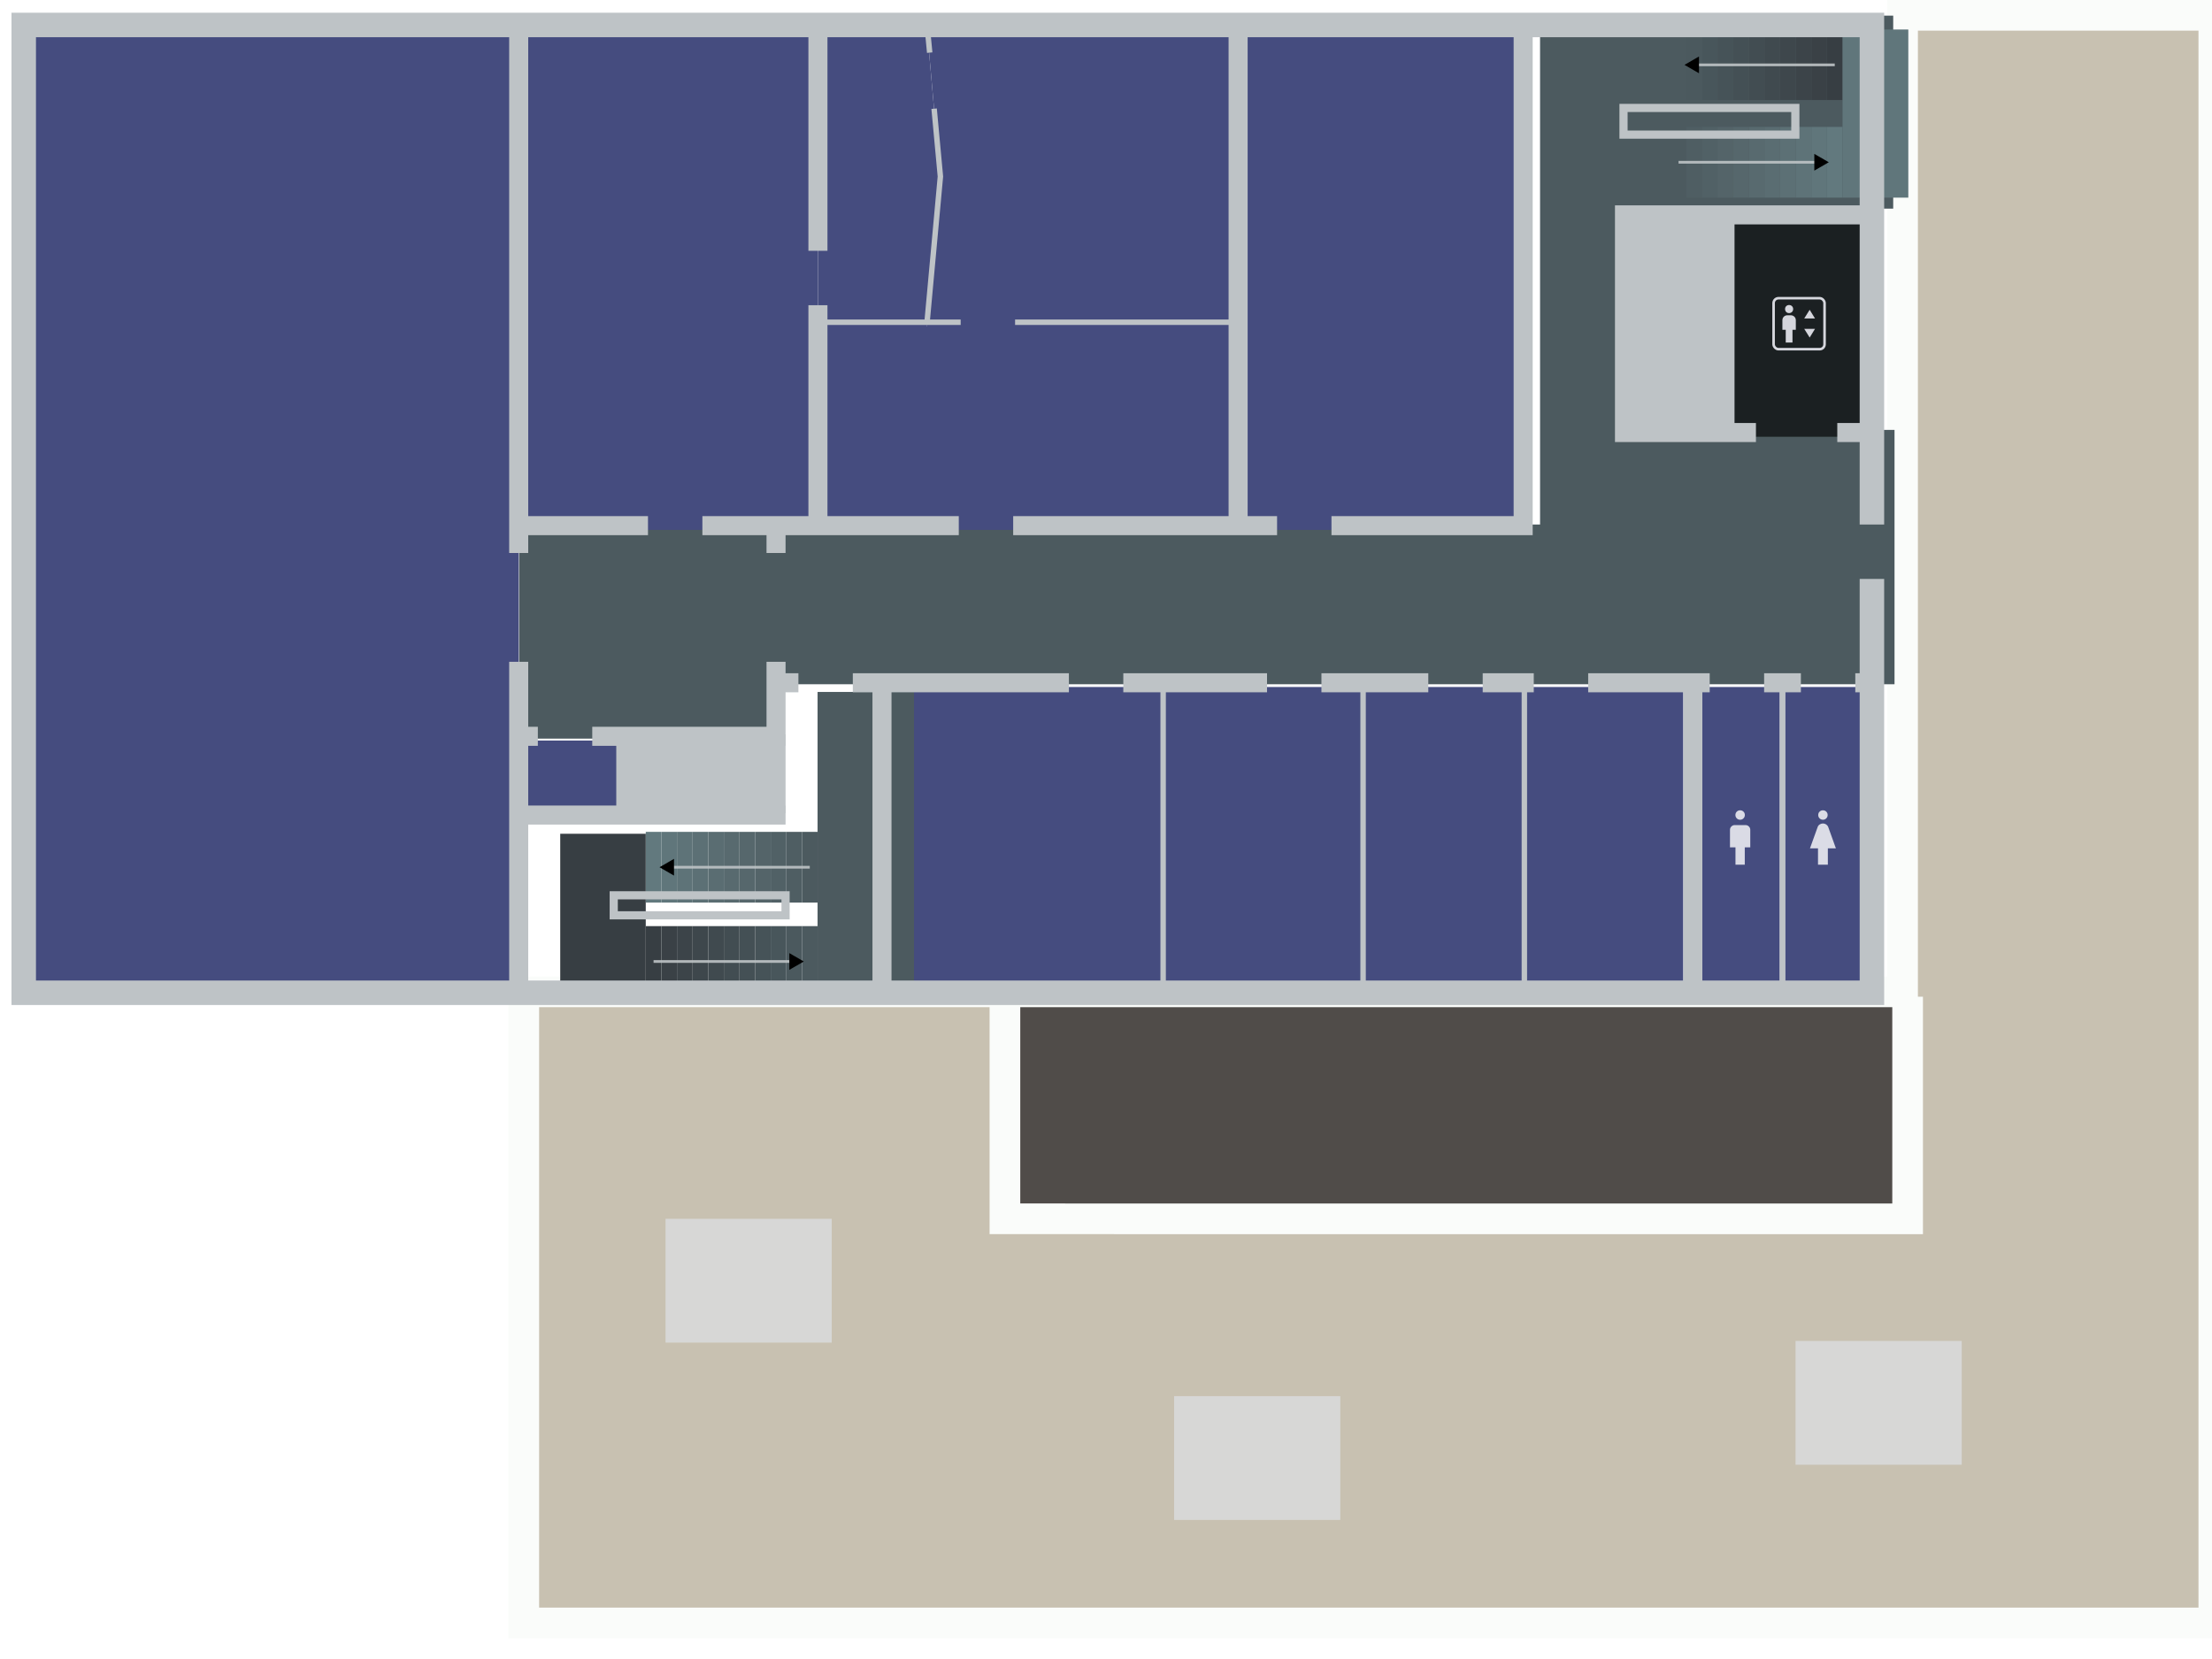 <svg width="4000" height="3000" viewBox="0 0 4000 3000" version="1.1" id="svg1" xml:space="preserve" xmlns="http://www.w3.org/2000/svg">
  <defs id="defs1">
    <linearGradient id="swatch446">
      <stop style="stop-color:#4c5a5f;stop-opacity:1" offset="0" id="stop446"/>
    </linearGradient>
    <marker style="overflow:visible" id="Triangle" refX="0" refY="0" orient="auto-start-reverse" markerWidth="1" markerHeight="1" viewBox="0 0 1 1" preserveAspectRatio="xMidYMid">
      <path transform="scale(0.5)" style="fill:context-stroke;fill-rule:evenodd;stroke:context-stroke;stroke-width:1pt" d="M 5.77,0 -2.88,5 V -5 Z" id="path597"/>
    </marker>
    <filter style="color-interpolation-filters:sRGB" id="filter65" x="-0.101" y="-0.101" width="1.202" height="1.202">
      <feFlood result="flood" flood-opacity="0.396" flood-color="rgb(0,0,0)" id="feFlood64"/>
      <feGaussianBlur result="blur" in="SourceGraphic" stdDeviation="3" id="feGaussianBlur64"/>
      <feOffset result="offset" in="blur" dx="0" dy="0" id="feOffset64"/>
      <feComposite result="comp1" operator="in" in="flood" in2="offset" id="feComposite64"/>
      <feComposite result="comp2" operator="over" in="SourceGraphic" in2="comp1" id="feComposite65"/>
    </filter>
    <filter style="color-interpolation-filters:sRGB" id="filter941" x="-0.036" y="-0.165" width="1.073" height="1.329">
      <feFlood result="flood" flood-opacity="1" flood-color="rgb(0,0,0)" id="feFlood940"/>
      <feGaussianBlur result="blur" in="SourceGraphic" stdDeviation="2" id="feGaussianBlur940"/>
      <feOffset result="offset" in="blur" dx="0" dy="0" id="feOffset940"/>
      <feComposite result="comp1" operator="in" in="flood" in2="offset" id="feComposite940"/>
      <feComposite result="comp2" operator="over" in="SourceGraphic" in2="comp1" id="feComposite941"/>
    </filter>
    <filter style="color-interpolation-filters:sRGB" id="filter943" x="-0.036" y="-0.165" width="1.073" height="1.329">
      <feFlood result="flood" flood-opacity="1" flood-color="rgb(0,0,0)" id="feFlood941"/>
      <feGaussianBlur result="blur" in="SourceGraphic" stdDeviation="2" id="feGaussianBlur941"/>
      <feOffset result="offset" in="blur" dx="0" dy="0" id="feOffset941"/>
      <feComposite result="comp1" operator="in" in="flood" in2="offset" id="feComposite942"/>
      <feComposite result="comp2" operator="over" in="SourceGraphic" in2="comp1" id="feComposite943"/>
    </filter>
    <filter style="color-interpolation-filters:sRGB" id="filter945" x="-0.036" y="-0.165" width="1.073" height="1.329">
      <feFlood result="flood" flood-opacity="1" flood-color="rgb(0,0,0)" id="feFlood943"/>
      <feGaussianBlur result="blur" in="SourceGraphic" stdDeviation="2" id="feGaussianBlur943"/>
      <feOffset result="offset" in="blur" dx="0" dy="0" id="feOffset943"/>
      <feComposite result="comp1" operator="in" in="flood" in2="offset" id="feComposite944"/>
      <feComposite result="comp2" operator="over" in="SourceGraphic" in2="comp1" id="feComposite945"/>
    </filter>
    <filter style="color-interpolation-filters:sRGB" id="filter947" x="-0.036" y="-0.165" width="1.073" height="1.329">
      <feFlood result="flood" flood-opacity="1" flood-color="rgb(0,0,0)" id="feFlood945"/>
      <feGaussianBlur result="blur" in="SourceGraphic" stdDeviation="2" id="feGaussianBlur945"/>
      <feOffset result="offset" in="blur" dx="0" dy="0" id="feOffset945"/>
      <feComposite result="comp1" operator="in" in="flood" in2="offset" id="feComposite946"/>
      <feComposite result="comp2" operator="over" in="SourceGraphic" in2="comp1" id="feComposite947"/>
    </filter>
    <filter style="color-interpolation-filters:sRGB" id="filter949" x="-0.036" y="-0.165" width="1.073" height="1.329">
      <feFlood result="flood" flood-opacity="1" flood-color="rgb(0,0,0)" id="feFlood947"/>
      <feGaussianBlur result="blur" in="SourceGraphic" stdDeviation="2" id="feGaussianBlur947"/>
      <feOffset result="offset" in="blur" dx="0" dy="0" id="feOffset947"/>
      <feComposite result="comp1" operator="in" in="flood" in2="offset" id="feComposite948"/>
      <feComposite result="comp2" operator="over" in="SourceGraphic" in2="comp1" id="feComposite949"/>
    </filter>
    <filter style="color-interpolation-filters:sRGB" id="filter951" x="-0.036" y="-0.165" width="1.073" height="1.329">
      <feFlood result="flood" flood-opacity="1" flood-color="rgb(0,0,0)" id="feFlood949"/>
      <feGaussianBlur result="blur" in="SourceGraphic" stdDeviation="2" id="feGaussianBlur949"/>
      <feOffset result="offset" in="blur" dx="0" dy="0" id="feOffset949"/>
      <feComposite result="comp1" operator="in" in="flood" in2="offset" id="feComposite950"/>
      <feComposite result="comp2" operator="over" in="SourceGraphic" in2="comp1" id="feComposite951"/>
    </filter>
    <filter style="color-interpolation-filters:sRGB" id="filter953" x="-0.036" y="-0.165" width="1.073" height="1.329">
      <feFlood result="flood" flood-opacity="1" flood-color="rgb(0,0,0)" id="feFlood951"/>
      <feGaussianBlur result="blur" in="SourceGraphic" stdDeviation="2" id="feGaussianBlur951"/>
      <feOffset result="offset" in="blur" dx="0" dy="0" id="feOffset951"/>
      <feComposite result="comp1" operator="in" in="flood" in2="offset" id="feComposite952"/>
      <feComposite result="comp2" operator="over" in="SourceGraphic" in2="comp1" id="feComposite953"/>
    </filter>
    <filter style="color-interpolation-filters:sRGB" id="filter955" x="-0.036" y="-0.165" width="1.073" height="1.329">
      <feFlood result="flood" flood-opacity="1" flood-color="rgb(0,0,0)" id="feFlood953"/>
      <feGaussianBlur result="blur" in="SourceGraphic" stdDeviation="2" id="feGaussianBlur953"/>
      <feOffset result="offset" in="blur" dx="0" dy="0" id="feOffset953"/>
      <feComposite result="comp1" operator="in" in="flood" in2="offset" id="feComposite954"/>
      <feComposite result="comp2" operator="over" in="SourceGraphic" in2="comp1" id="feComposite955"/>
    </filter>
    <filter style="color-interpolation-filters:sRGB" id="filter957" x="-0.036" y="-0.165" width="1.073" height="1.329">
      <feFlood result="flood" flood-opacity="1" flood-color="rgb(0,0,0)" id="feFlood955"/>
      <feGaussianBlur result="blur" in="SourceGraphic" stdDeviation="2" id="feGaussianBlur955"/>
      <feOffset result="offset" in="blur" dx="0" dy="0" id="feOffset955"/>
      <feComposite result="comp1" operator="in" in="flood" in2="offset" id="feComposite956"/>
      <feComposite result="comp2" operator="over" in="SourceGraphic" in2="comp1" id="feComposite957"/>
    </filter>
    <filter style="color-interpolation-filters:sRGB" id="filter959" x="-0.036" y="-0.165" width="1.073" height="1.329">
      <feFlood result="flood" flood-opacity="1" flood-color="rgb(0,0,0)" id="feFlood957"/>
      <feGaussianBlur result="blur" in="SourceGraphic" stdDeviation="2" id="feGaussianBlur957"/>
      <feOffset result="offset" in="blur" dx="0" dy="0" id="feOffset957"/>
      <feComposite result="comp1" operator="in" in="flood" in2="offset" id="feComposite958"/>
      <feComposite result="comp2" operator="over" in="SourceGraphic" in2="comp1" id="feComposite959"/>
    </filter>
    <filter style="color-interpolation-filters:sRGB" id="filter961" x="-0.036" y="-0.165" width="1.073" height="1.329">
      <feFlood result="flood" flood-opacity="1" flood-color="rgb(0,0,0)" id="feFlood959"/>
      <feGaussianBlur result="blur" in="SourceGraphic" stdDeviation="2" id="feGaussianBlur959"/>
      <feOffset result="offset" in="blur" dx="0" dy="0" id="feOffset959"/>
      <feComposite result="comp1" operator="in" in="flood" in2="offset" id="feComposite960"/>
      <feComposite result="comp2" operator="over" in="SourceGraphic" in2="comp1" id="feComposite961"/>
    </filter>
    <filter style="color-interpolation-filters:sRGB" id="filter1073" x="-0.036" y="-0.165" width="1.073" height="1.329">
      <feFlood result="flood" flood-opacity="1" flood-color="rgb(0,0,0)" id="feFlood1071"/>
      <feGaussianBlur result="blur" in="SourceGraphic" stdDeviation="2" id="feGaussianBlur1071"/>
      <feOffset result="offset" in="blur" dx="0" dy="0" id="feOffset1071"/>
      <feComposite result="comp1" operator="in" in="flood" in2="offset" id="feComposite1072"/>
      <feComposite result="comp2" operator="over" in="SourceGraphic" in2="comp1" id="feComposite1073"/>
    </filter>
    <filter style="color-interpolation-filters:sRGB" id="filter1075" x="-0.036" y="-0.165" width="1.073" height="1.329">
      <feFlood result="flood" flood-opacity="1" flood-color="rgb(0,0,0)" id="feFlood1073"/>
      <feGaussianBlur result="blur" in="SourceGraphic" stdDeviation="2" id="feGaussianBlur1073"/>
      <feOffset result="offset" in="blur" dx="0" dy="0" id="feOffset1073"/>
      <feComposite result="comp1" operator="in" in="flood" in2="offset" id="feComposite1074"/>
      <feComposite result="comp2" operator="over" in="SourceGraphic" in2="comp1" id="feComposite1075"/>
    </filter>
    <filter style="color-interpolation-filters:sRGB" id="filter1077" x="-0.036" y="-0.165" width="1.073" height="1.329">
      <feFlood result="flood" flood-opacity="1" flood-color="rgb(0,0,0)" id="feFlood1075"/>
      <feGaussianBlur result="blur" in="SourceGraphic" stdDeviation="2" id="feGaussianBlur1075"/>
      <feOffset result="offset" in="blur" dx="0" dy="0" id="feOffset1075"/>
      <feComposite result="comp1" operator="in" in="flood" in2="offset" id="feComposite1076"/>
      <feComposite result="comp2" operator="over" in="SourceGraphic" in2="comp1" id="feComposite1077"/>
    </filter>
    <filter style="color-interpolation-filters:sRGB" id="filter1079" x="-0.036" y="-0.165" width="1.073" height="1.329">
      <feFlood result="flood" flood-opacity="1" flood-color="rgb(0,0,0)" id="feFlood1077"/>
      <feGaussianBlur result="blur" in="SourceGraphic" stdDeviation="2" id="feGaussianBlur1077"/>
      <feOffset result="offset" in="blur" dx="0" dy="0" id="feOffset1077"/>
      <feComposite result="comp1" operator="in" in="flood" in2="offset" id="feComposite1078"/>
      <feComposite result="comp2" operator="over" in="SourceGraphic" in2="comp1" id="feComposite1079"/>
    </filter>
    <filter style="color-interpolation-filters:sRGB" id="filter1081" x="-0.036" y="-0.165" width="1.073" height="1.329">
      <feFlood result="flood" flood-opacity="1" flood-color="rgb(0,0,0)" id="feFlood1079"/>
      <feGaussianBlur result="blur" in="SourceGraphic" stdDeviation="2" id="feGaussianBlur1079"/>
      <feOffset result="offset" in="blur" dx="0" dy="0" id="feOffset1079"/>
      <feComposite result="comp1" operator="in" in="flood" in2="offset" id="feComposite1080"/>
      <feComposite result="comp2" operator="over" in="SourceGraphic" in2="comp1" id="feComposite1081"/>
    </filter>
    <filter style="color-interpolation-filters:sRGB" id="filter1083" x="-0.036" y="-0.165" width="1.073" height="1.329">
      <feFlood result="flood" flood-opacity="1" flood-color="rgb(0,0,0)" id="feFlood1081"/>
      <feGaussianBlur result="blur" in="SourceGraphic" stdDeviation="2" id="feGaussianBlur1081"/>
      <feOffset result="offset" in="blur" dx="0" dy="0" id="feOffset1081"/>
      <feComposite result="comp1" operator="in" in="flood" in2="offset" id="feComposite1082"/>
      <feComposite result="comp2" operator="over" in="SourceGraphic" in2="comp1" id="feComposite1083"/>
    </filter>
    <filter style="color-interpolation-filters:sRGB" id="filter1085" x="-0.036" y="-0.165" width="1.073" height="1.329">
      <feFlood result="flood" flood-opacity="1" flood-color="rgb(0,0,0)" id="feFlood1083"/>
      <feGaussianBlur result="blur" in="SourceGraphic" stdDeviation="2" id="feGaussianBlur1083"/>
      <feOffset result="offset" in="blur" dx="0" dy="0" id="feOffset1083"/>
      <feComposite result="comp1" operator="in" in="flood" in2="offset" id="feComposite1084"/>
      <feComposite result="comp2" operator="over" in="SourceGraphic" in2="comp1" id="feComposite1085"/>
    </filter>
    <filter style="color-interpolation-filters:sRGB" id="filter1087" x="-0.036" y="-0.165" width="1.073" height="1.329">
      <feFlood result="flood" flood-opacity="1" flood-color="rgb(0,0,0)" id="feFlood1085"/>
      <feGaussianBlur result="blur" in="SourceGraphic" stdDeviation="2" id="feGaussianBlur1085"/>
      <feOffset result="offset" in="blur" dx="0" dy="0" id="feOffset1085"/>
      <feComposite result="comp1" operator="in" in="flood" in2="offset" id="feComposite1086"/>
      <feComposite result="comp2" operator="over" in="SourceGraphic" in2="comp1" id="feComposite1087"/>
    </filter>
    <filter style="color-interpolation-filters:sRGB" id="filter1089" x="-0.036" y="-0.165" width="1.073" height="1.329">
      <feFlood result="flood" flood-opacity="1" flood-color="rgb(0,0,0)" id="feFlood1087"/>
      <feGaussianBlur result="blur" in="SourceGraphic" stdDeviation="2" id="feGaussianBlur1087"/>
      <feOffset result="offset" in="blur" dx="0" dy="0" id="feOffset1087"/>
      <feComposite result="comp1" operator="in" in="flood" in2="offset" id="feComposite1088"/>
      <feComposite result="comp2" operator="over" in="SourceGraphic" in2="comp1" id="feComposite1089"/>
    </filter>
    <filter style="color-interpolation-filters:sRGB" id="filter1091" x="-0.036" y="-0.165" width="1.073" height="1.329">
      <feFlood result="flood" flood-opacity="1" flood-color="rgb(0,0,0)" id="feFlood1089"/>
      <feGaussianBlur result="blur" in="SourceGraphic" stdDeviation="2" id="feGaussianBlur1089"/>
      <feOffset result="offset" in="blur" dx="0" dy="0" id="feOffset1089"/>
      <feComposite result="comp1" operator="in" in="flood" in2="offset" id="feComposite1090"/>
      <feComposite result="comp2" operator="over" in="SourceGraphic" in2="comp1" id="feComposite1091"/>
    </filter>
    <filter style="color-interpolation-filters:sRGB" id="filter1116" x="-0.036" y="-0.165" width="1.073" height="1.329">
      <feFlood result="flood" flood-opacity="1" flood-color="rgb(0,0,0)" id="feFlood1115"/>
      <feGaussianBlur result="blur" in="SourceGraphic" stdDeviation="2" id="feGaussianBlur1115"/>
      <feOffset result="offset" in="blur" dx="0" dy="-0" id="feOffset1115"/>
      <feComposite result="comp1" operator="in" in="flood" in2="offset" id="feComposite1115"/>
      <feComposite result="comp2" operator="over" in="SourceGraphic" in2="comp1" id="feComposite1116"/>
    </filter>
    <filter style="color-interpolation-filters:sRGB" id="filter17-8" x="-0.193" y="-0.072" width="1.386" height="1.144">
      <feFlood result="flood" flood-opacity="0.396" flood-color="rgb(0,0,0)" id="feFlood15-8"/>
      <feGaussianBlur result="blur" in="SourceGraphic" stdDeviation="3" id="feGaussianBlur15-8"/>
      <feOffset result="offset" in="blur" dx="0" dy="0" id="feOffset15-1"/>
      <feComposite result="comp1" operator="in" in="flood" in2="offset" id="feComposite16-0"/>
      <feComposite result="comp2" operator="over" in="SourceGraphic" in2="comp1" id="feComposite17-1"/>
    </filter>
    <filter style="color-interpolation-filters:sRGB" id="filter15-7" x="-0.151" y="-0.072" width="1.302" height="1.144">
      <feFlood result="flood" flood-opacity="0.396" flood-color="rgb(0,0,0)" id="feFlood13-7"/>
      <feGaussianBlur result="blur" in="SourceGraphic" stdDeviation="3" id="feGaussianBlur13-0"/>
      <feOffset result="offset" in="blur" dx="0" dy="0" id="feOffset13-0"/>
      <feComposite result="comp1" operator="in" in="flood" in2="offset" id="feComposite14-0"/>
      <feComposite result="comp2" operator="over" in="SourceGraphic" in2="comp1" id="feComposite15-0"/>
    </filter>
    <filter style="color-interpolation-filters:sRGB" id="filter19-4" x="-0.107" y="-0.103" width="1.214" height="1.206">
      <feFlood result="flood" flood-opacity="0.396" flood-color="rgb(0,0,0)" id="feFlood17-4"/>
      <feGaussianBlur result="blur" in="SourceGraphic" stdDeviation="3" id="feGaussianBlur17-9"/>
      <feOffset result="offset" in="blur" dx="0" dy="0" id="feOffset17-2"/>
      <feComposite result="comp1" operator="in" in="flood" in2="offset" id="feComposite18-1"/>
      <feComposite result="comp2" operator="over" in="SourceGraphic" in2="comp1" id="feComposite19-1"/>
    </filter>
    <filter style="color-interpolation-filters:sRGB" id="filter182-2-9" x="-0.103" y="-0.072" width="1.207" height="1.144">
      <feFlood result="flood" flood-opacity="0.396" flood-color="rgb(0,0,0)" id="feFlood181-9-2"/>
      <feGaussianBlur result="blur" in="SourceGraphic" stdDeviation="3" id="feGaussianBlur181-8-4"/>
      <feOffset result="offset" in="blur" dx="0" dy="0" id="feOffset181-4-8"/>
      <feComposite result="comp1" operator="in" in="flood" in2="offset" id="feComposite181-5-5"/>
      <feComposite result="comp2" operator="over" in="SourceGraphic" in2="comp1" id="feComposite182-1-8"/>
    </filter>
    <filter style="color-interpolation-filters:sRGB" id="filter335" x="-0.018" y="-0.165" width="1.036" height="1.329">
      <feFlood result="flood" flood-opacity="1" flood-color="rgb(0,0,0)" id="feFlood334"/>
      <feGaussianBlur result="blur" in="SourceGraphic" stdDeviation="2" id="feGaussianBlur334"/>
      <feOffset result="offset" in="blur" dx="0" dy="-0" id="feOffset334"/>
      <feComposite result="comp1" operator="in" in="flood" in2="offset" id="feComposite334"/>
      <feComposite result="comp2" operator="over" in="SourceGraphic" in2="comp1" id="feComposite335"/>
    </filter>
    <filter style="color-interpolation-filters:sRGB" id="filter337" x="-0.018" y="-0.165" width="1.036" height="1.329">
      <feFlood result="flood" flood-opacity="1" flood-color="rgb(0,0,0)" id="feFlood335"/>
      <feGaussianBlur result="blur" in="SourceGraphic" stdDeviation="2" id="feGaussianBlur335"/>
      <feOffset result="offset" in="blur" dx="0" dy="-0" id="feOffset335"/>
      <feComposite result="comp1" operator="in" in="flood" in2="offset" id="feComposite336"/>
      <feComposite result="comp2" operator="over" in="SourceGraphic" in2="comp1" id="feComposite337"/>
    </filter>
    <filter style="color-interpolation-filters:sRGB" id="filter339" x="-0.018" y="-0.165" width="1.036" height="1.329">
      <feFlood result="flood" flood-opacity="1" flood-color="rgb(0,0,0)" id="feFlood337"/>
      <feGaussianBlur result="blur" in="SourceGraphic" stdDeviation="2" id="feGaussianBlur337"/>
      <feOffset result="offset" in="blur" dx="0" dy="-0" id="feOffset337"/>
      <feComposite result="comp1" operator="in" in="flood" in2="offset" id="feComposite338"/>
      <feComposite result="comp2" operator="over" in="SourceGraphic" in2="comp1" id="feComposite339"/>
    </filter>
    <filter style="color-interpolation-filters:sRGB" id="filter341" x="-0.018" y="-0.165" width="1.036" height="1.329">
      <feFlood result="flood" flood-opacity="1" flood-color="rgb(0,0,0)" id="feFlood339"/>
      <feGaussianBlur result="blur" in="SourceGraphic" stdDeviation="2" id="feGaussianBlur339"/>
      <feOffset result="offset" in="blur" dx="0" dy="-0" id="feOffset339"/>
      <feComposite result="comp1" operator="in" in="flood" in2="offset" id="feComposite340"/>
      <feComposite result="comp2" operator="over" in="SourceGraphic" in2="comp1" id="feComposite341"/>
    </filter>
    <filter style="color-interpolation-filters:sRGB" id="filter343" x="-0.018" y="-0.165" width="1.036" height="1.329">
      <feFlood result="flood" flood-opacity="1" flood-color="rgb(0,0,0)" id="feFlood341"/>
      <feGaussianBlur result="blur" in="SourceGraphic" stdDeviation="2" id="feGaussianBlur341"/>
      <feOffset result="offset" in="blur" dx="0" dy="-0" id="feOffset341"/>
      <feComposite result="comp1" operator="in" in="flood" in2="offset" id="feComposite342"/>
      <feComposite result="comp2" operator="over" in="SourceGraphic" in2="comp1" id="feComposite343"/>
    </filter>
  </defs>
  <g id="floor_2" transform="matrix(40.336,0,0,40.336,891.506,-8776.261)" style="display:inline">
    <g id="g352" style="display:inline" transform="matrix(0.025,0,0,0.025,-22.102,234.933)">
      <path style="font-variation-settings:'wdth' 70,'wght' 600;display:inline;opacity:1;fill:#c8c1b1;fill-opacity:1;stroke:none;stroke-width:45;stroke-dasharray:none;stroke-opacity:1" d="m 938.734,1107.08 h 863.353 l 10e-5,384.391 h 1623.845 l -2e-4,-2163.192 544.007,2e-5 V 2216.209 H 938.734 Z" id="path348"/>
      <rect style="font-variation-settings:'wdth' 70,'wght' 600;display:inline;opacity:1;fill:#504c49;fill-opacity:1;stroke:none;stroke-width:15.643;stroke-dasharray:none;stroke-opacity:1" id="rect348" width="1623.845" height="384.391" x="1802.087" y="1107.08"/>
      <path style="font-variation-settings:'wdth' 70,'wght' 600;opacity:1;fill:none;fill-opacity:1;stroke:#fafcfa;stroke-width:55;stroke-dasharray:none;stroke-opacity:1" d="M 939.264,1084.453 V 2216.209 H 3969.939 V -666.722 H 3411.79 V 1084.453 Z" id="path349"/>
      <path style="font-variation-settings:'wdth' 70,'wght' 600;opacity:1;fill:none;fill-opacity:1;stroke:#fafcfa;stroke-width:55;stroke-dasharray:none;stroke-opacity:1" d="m 1802.087,1093.08 10e-5,398.391 1618.757,0.062 v -398.391" id="path350"/>
      <rect style="font-variation-settings:'wdth' 70,'wght' 600;opacity:1;fill:#d7d7d6;fill-opacity:1;stroke:none;stroke-width:53.844;stroke-dasharray:none;stroke-opacity:1" id="rect350" width="298" height="222" x="1193.486" y="1491.471"/>
      <rect style="font-variation-settings:'wdth' 70,'wght' 600;opacity:1;fill:#d7d7d6;fill-opacity:1;stroke:none;stroke-width:53.844;stroke-dasharray:none;stroke-opacity:1" id="rect351" width="298" height="222" x="2105.486" y="1809.471"/>
      <rect style="font-variation-settings:'wdth' 70,'wght' 600;opacity:1;fill:#d7d7d6;fill-opacity:1;stroke:none;stroke-width:53.844;stroke-dasharray:none;stroke-opacity:1" id="rect352" width="298" height="222" x="3219.886" y="1710.476"/>
    </g>
    <path style="font-variation-settings:'wdth' 70,'wght' 600;display:inline;fill:#4c5a5f;fill-opacity:1;stroke:none;stroke-width:.488" d="M 1.171,241.094 H 46.941 v -22.814 h 15.832 l 2e-6,8.653 H 51.558 l -3e-6,9.918 h 11.274 l -2e-6,11.403 H 12.897 v 2.439 H 1.171 Z" id="path25"/>
    <g id="rooms_2" style="display:inline;opacity:1" transform="matrix(0.024,0,0,0.024,-0.024,255.987)">
      <rect style="font-variation-settings:'wdth' 70,'wght' 600;display:inline;opacity:1;fill:#454c7f;fill-opacity:1;stroke-width:623.815;stroke-dasharray:none" id="MZ201" width="532.466" height="935.251" x="1392.842" y="-1545.787"/>
      <rect style="font-variation-settings:'wdth' 70,'wght' 600;display:inline;opacity:1;fill:#454c7f;fill-opacity:1;stroke-width:482.754;stroke-dasharray:none" id="MZ202" width="784.881" height="379.976" x="607.962" y="-990.512"/>
      <path style="font-variation-settings:'wdth' 70,'wght' 600;display:inline;opacity:1;fill:#454c7f;fill-opacity:1;stroke-width:10.163" d="m 836.732,-1262.711 -24.947,-283.076 h 581.057 l 10e-5,555.275 -581.053,-10e-6 z" id="MZ203" transform="translate(-4.004637e-6,-3.5908303e-5)"/>
      <path style="font-variation-settings:'wdth' 70,'wght' 600;display:inline;opacity:1;fill:#454c7f;fill-opacity:1;stroke-width:10.163" d="M 607.962,-990.512 V -1545.787 l 203.823,10e-5 24.947,283.076 -24.942,272.199 z" id="MZ204" transform="translate(-4.004637e-6,-3.5908303e-5)"/>
      <rect style="font-variation-settings:'wdth' 70,'wght' 600;display:inline;opacity:1;fill:#454c7f;fill-opacity:1;stroke-width:639.147;stroke-dasharray:none" id="MZ206" width="558.962" height="935.251" x="49" y="-1545.787"/>
      <rect style="font-variation-settings:'wdth' 70,'wght' 600;display:inline;opacity:1;fill:#454c7f;fill-opacity:1;stroke-width:1142.88;stroke-dasharray:none" id="MZ207" width="924.597" height="1807.824" x="-875.597" y="-1545.787" transform="translate(-4.004637e-6,-3.5908303e-5)"/>
      <rect style="font-variation-settings:'wdth' 70,'wght' 600;display:inline;opacity:1;fill:#454c7f;fill-opacity:1;stroke-width:479.172;stroke-dasharray:none" id="MZ209" width="507.398" height="579.083" x="745.402" y="-317.046"/>
      <rect style="font-variation-settings:'wdth' 70,'wght' 600;display:inline;opacity:1;fill:#454c7f;fill-opacity:1;stroke-width:410.444;stroke-dasharray:none" id="MZ210" width="372.282" height="579.083" x="1254.014" y="-317.046" transform="translate(-4.004637e-6,-3.5908303e-5)"/>
      <rect style="font-variation-settings:'wdth' 70,'wght' 600;display:inline;opacity:1;fill:#454c7f;fill-opacity:1;stroke-width:369.214;stroke-dasharray:none" id="MZ211" width="301.246" height="579.083" x="1626.296" y="-317.046" transform="translate(-4.004637e-6,-3.5908303e-5)"/>
      <rect style="font-variation-settings:'wdth' 70,'wght' 600;display:inline;opacity:1;fill:#454c7f;fill-opacity:1;stroke-width:366.531;stroke-dasharray:none" id="MZ212" width="296.883" height="579.083" x="1927.542" y="-317.046" transform="translate(-4.004637e-6,-3.5908303e-5)"/>
      <rect style="font-variation-settings:'wdth' 70,'wght' 600;display:inline;opacity:1;fill:#1b2022;fill-opacity:1;stroke:none;stroke-width:13.484;stroke-linecap:butt;stroke-linejoin:miter;stroke-dasharray:none;stroke-opacity:1" id="lift_2" width="267.253" height="406.578" x="2307.082" y="-1191.062"/>
      <rect style="font-variation-settings:'wdth' 70,'wght' 600;display:inline;fill:#454c7f;fill-opacity:1;stroke-width:156.089;stroke-dasharray:none" id="MZ208" width="211.926" height="147.12" x="49" y="-217.046"/>
      <rect style="font-variation-settings:'wdth' 70,'wght' 600;display:inline;opacity:1;fill:#454c7f;fill-opacity:1;stroke-width:255.861;stroke-dasharray:none" id="MZ213" width="144.669" height="579.083" x="2259.997" y="-317.046"/>
      <rect style="font-variation-settings:'wdth' 70,'wght' 600;display:inline;opacity:1;fill:#454c7f;fill-opacity:1;stroke-width:255.861;stroke-dasharray:none" id="MZ214" width="144.669" height="579.083" x="2414.578" y="-317.046"/>
    </g>
    <g id="g177" transform="matrix(-0.024,0,0,-0.024,88.913,269.709)" style="display:inline">
      <rect style="font-variation-settings:'wdth' 70,'wght' 600;display:inline;fill:#373e43;fill-opacity:1;stroke-width:5.622;stroke-dasharray:none;filter:url(#filter1091)" id="rect106" width="132.121" height="29.179" x="-614.643" y="3098.413" transform="rotate(90,2796.576,3721.219)"/>
      <rect style="font-variation-settings:'wdth' 70,'wght' 600;display:inline;fill:#3a4146;fill-opacity:1;stroke-width:5.622;stroke-dasharray:none;filter:url(#filter1089)" id="rect108" width="132.121" height="29.179" x="-614.643" y="3127.592" transform="rotate(90,2796.576,3721.219)"/>
      <rect style="font-variation-settings:'wdth' 70,'wght' 600;display:inline;fill:#3c4449;fill-opacity:1;stroke-width:5.622;stroke-dasharray:none;filter:url(#filter1087)" id="rect109" width="132.121" height="29.179" x="-614.643" y="3156.771" transform="rotate(90,2796.576,3721.219)"/>
      <rect style="font-variation-settings:'wdth' 70,'wght' 600;display:inline;fill:#3e474c;fill-opacity:1;stroke-width:5.622;stroke-dasharray:none;filter:url(#filter1085)" id="rect114" width="132.121" height="29.179" x="-614.643" y="3185.95" transform="rotate(90,2796.576,3721.219)"/>
      <rect style="font-variation-settings:'wdth' 70,'wght' 600;display:inline;fill:#404a4f;fill-opacity:1;stroke-width:5.622;stroke-dasharray:none;filter:url(#filter1083)" id="rect115" width="132.121" height="29.179" x="-614.643" y="3215.129" transform="rotate(90,2796.576,3721.219)"/>
      <rect style="font-variation-settings:'wdth' 70,'wght' 600;display:inline;fill:#424d52;fill-opacity:1;stroke-width:5.622;stroke-dasharray:none;filter:url(#filter1081)" id="rect116" width="132.121" height="29.179" x="-614.643" y="3244.308" transform="rotate(90,2796.576,3721.219)"/>
      <rect style="font-variation-settings:'wdth' 70,'wght' 600;display:inline;fill:#445055;fill-opacity:1;stroke-width:5.622;stroke-dasharray:none;filter:url(#filter1079)" id="rect117" width="132.121" height="29.179" x="-614.643" y="3273.487" transform="rotate(90,2796.576,3721.219)"/>
      <rect style="font-variation-settings:'wdth' 70,'wght' 600;display:inline;fill:#465358;fill-opacity:1;stroke-width:5.622;stroke-dasharray:none;filter:url(#filter1077)" id="rect118" width="132.121" height="29.179" x="-614.643" y="3302.666" transform="rotate(90,2796.576,3721.219)"/>
      <rect style="font-variation-settings:'wdth' 70,'wght' 600;display:inline;fill:#48565b;fill-opacity:1;stroke-width:5.622;stroke-dasharray:none;filter:url(#filter1075)" id="rect119" width="132.121" height="29.179" x="-614.643" y="3331.845" transform="rotate(90,2796.576,3721.219)"/>
      <rect style="font-variation-settings:'wdth' 70,'wght' 600;display:inline;fill:#4b595e;fill-opacity:1;stroke-width:5.622;stroke-dasharray:none;filter:url(#filter1073)" id="rect120" width="132.121" height="29.179" x="-614.643" y="3361.024" transform="rotate(90,2796.576,3721.219)"/>
      <rect style="font-variation-settings:'wdth' 70,'wght' 600;display:inline;fill:#4c5a5f;fill-opacity:1;stroke-width:5.622;stroke-dasharray:none;filter:url(#filter1116)" id="rect121" width="132.121" height="29.179" x="-614.643" y="3390.203" transform="rotate(90,2796.576,3721.219)"/>
      <path style="font-variation-settings:'wdth' 70,'wght' 600;display:inline;opacity:1;fill:#4c5a5f;fill-opacity:1;stroke:none;stroke-width:18.362;stroke-dasharray:none;stroke-opacity:1" d="m 3098.413,879.548 h -180.122 l -10e-5,-581.115 h 180.123 z" id="path165"/>
      <rect style="font-variation-settings:'wdth' 70,'wght' 600;display:inline;fill:#4c5a5f;fill-opacity:1;stroke-width:5.622;stroke-dasharray:none;filter:url(#filter941)" id="rect165" width="132.121" height="29.179" x="-445.152" y="3390.203" transform="rotate(90,2793.286,3724.508)"/>
      <rect style="font-variation-settings:'wdth' 70,'wght' 600;display:inline;fill:#4f5e63;fill-opacity:1;stroke-width:5.622;stroke-dasharray:none;filter:url(#filter943)" id="rect166" width="132.121" height="29.179" x="-445.152" y="3361.024" transform="rotate(90,2793.286,3724.508)"/>
      <rect style="font-variation-settings:'wdth' 70,'wght' 600;display:inline;fill:#516166;fill-opacity:1;stroke-width:5.622;stroke-dasharray:none;filter:url(#filter945)" id="rect167" width="132.121" height="29.179" x="-445.152" y="3331.845" transform="rotate(90,2793.286,3724.508)"/>
      <rect style="font-variation-settings:'wdth' 70,'wght' 600;display:inline;fill:#546469;fill-opacity:1;stroke-width:5.622;stroke-dasharray:none;filter:url(#filter947)" id="rect168" width="132.121" height="29.179" x="-445.152" y="3302.666" transform="rotate(90,2793.286,3724.508)"/>
      <rect style="font-variation-settings:'wdth' 70,'wght' 600;display:inline;fill:#56676c;fill-opacity:1;stroke-width:5.622;stroke-dasharray:none;filter:url(#filter949)" id="rect169" width="132.121" height="29.179" x="-445.152" y="3273.487" transform="rotate(90,2793.286,3724.508)"/>
      <rect style="font-variation-settings:'wdth' 70,'wght' 600;display:inline;fill:#586a6f;fill-opacity:1;stroke-width:5.622;stroke-dasharray:none;filter:url(#filter951)" id="rect170" width="132.121" height="29.179" x="-445.152" y="3244.308" transform="rotate(90,2793.286,3724.508)"/>
      <rect style="font-variation-settings:'wdth' 70,'wght' 600;display:inline;fill:#5a6d72;fill-opacity:1;stroke-width:5.622;stroke-dasharray:none;filter:url(#filter953)" id="rect171" width="132.121" height="29.179" x="-445.152" y="3215.129" transform="rotate(90,2793.286,3724.508)"/>
      <rect style="font-variation-settings:'wdth' 70,'wght' 600;display:inline;fill:#5c7075;fill-opacity:1;stroke-width:5.622;stroke-dasharray:none;filter:url(#filter955)" id="rect172" width="132.121" height="29.179" x="-445.152" y="3185.95" transform="rotate(90,2793.286,3724.508)"/>
      <rect style="font-variation-settings:'wdth' 70,'wght' 600;display:inline;fill:#5e7378;fill-opacity:1;stroke-width:5.622;stroke-dasharray:none;filter:url(#filter957)" id="rect173" width="132.121" height="29.179" x="-445.152" y="3156.771" transform="rotate(90,2793.286,3724.508)"/>
      <rect style="font-variation-settings:'wdth' 70,'wght' 600;display:inline;fill:#60767b;fill-opacity:1;stroke-width:5.622;stroke-dasharray:none;filter:url(#filter959)" id="rect174" width="132.121" height="29.179" x="-445.152" y="3127.592" transform="rotate(90,2793.286,3724.508)"/>
      <rect style="font-variation-settings:'wdth' 70,'wght' 600;display:inline;fill:#62797e;fill-opacity:1;stroke-width:5.622;stroke-dasharray:none;filter:url(#filter961)" id="rect175" width="132.121" height="29.179" x="-445.152" y="3098.413" transform="rotate(90,2793.286,3724.508)"/>
      <rect style="font-variation-settings:'wdth' 70,'wght' 600;display:inline;fill:#373e43;fill-opacity:1;stroke-width:19.768;stroke-dasharray:none" id="rect176" width="298.427" height="159.738" x="-614.643" y="3419.382" transform="rotate(-90)"/>
      <path style="font-variation-settings:'wdth' 70,'wght' 600;display:inline;opacity:.9;fill:none;fill-opacity:1;stroke:#bec3c6;stroke-width:5.082;stroke-dasharray:none;stroke-opacity:1;marker-end:url(#Triangle)" d="m 3113.002,552.131 h 262.611" id="path176"/>
      <path style="font-variation-settings:'wdth' 70,'wght' 600;display:inline;opacity:.9;fill:none;fill-opacity:1;stroke:#bec3c6;stroke-width:5.082;stroke-dasharray:none;stroke-opacity:1;marker-end:url(#Triangle)" d="M 3404.792,376.06 H 3142.181" id="path177"/>
    </g>
    <g id="g200" transform="matrix(-0.024,0,0,-0.024,131.193,222.789)" style="display:inline">
      <rect style="font-variation-settings:'wdth' 70,'wght' 600;display:inline;fill:#373e43;fill-opacity:1;stroke-width:5.622;stroke-dasharray:none;filter:url(#filter1091)" id="rect177" width="132.121" height="29.179" x="-614.643" y="3098.413" transform="rotate(-90,-302.827,-149.837)"/>
      <rect style="font-variation-settings:'wdth' 70,'wght' 600;display:inline;fill:#3a4146;fill-opacity:1;stroke-width:5.622;stroke-dasharray:none;filter:url(#filter1089)" id="rect178" width="132.121" height="29.179" x="-614.643" y="3127.592" transform="rotate(-90,-302.827,-149.837)"/>
      <rect style="font-variation-settings:'wdth' 70,'wght' 600;display:inline;fill:#3c4449;fill-opacity:1;stroke-width:5.622;stroke-dasharray:none;filter:url(#filter1087)" id="rect179" width="132.121" height="29.179" x="-614.643" y="3156.771" transform="rotate(-90,-302.827,-149.837)"/>
      <rect style="font-variation-settings:'wdth' 70,'wght' 600;display:inline;fill:#3e474c;fill-opacity:1;stroke-width:5.622;stroke-dasharray:none;filter:url(#filter1085)" id="rect180" width="132.121" height="29.179" x="-614.643" y="3185.95" transform="rotate(-90,-302.827,-149.837)"/>
      <rect style="font-variation-settings:'wdth' 70,'wght' 600;display:inline;fill:#404a4f;fill-opacity:1;stroke-width:5.622;stroke-dasharray:none;filter:url(#filter1083)" id="rect181" width="132.121" height="29.179" x="-614.643" y="3215.129" transform="rotate(-90,-302.827,-149.837)"/>
      <rect style="font-variation-settings:'wdth' 70,'wght' 600;display:inline;fill:#424d52;fill-opacity:1;stroke-width:5.622;stroke-dasharray:none;filter:url(#filter1081)" id="rect182" width="132.121" height="29.179" x="-614.643" y="3244.308" transform="rotate(-90,-302.827,-149.837)"/>
      <rect style="font-variation-settings:'wdth' 70,'wght' 600;display:inline;fill:#445055;fill-opacity:1;stroke-width:5.622;stroke-dasharray:none;filter:url(#filter1079)" id="rect183" width="132.121" height="29.179" x="-614.643" y="3273.487" transform="rotate(-90,-302.827,-149.837)"/>
      <rect style="font-variation-settings:'wdth' 70,'wght' 600;display:inline;fill:#465358;fill-opacity:1;stroke-width:5.622;stroke-dasharray:none;filter:url(#filter1077)" id="rect184" width="132.121" height="29.179" x="-614.643" y="3302.666" transform="rotate(-90,-302.827,-149.837)"/>
      <rect style="font-variation-settings:'wdth' 70,'wght' 600;display:inline;fill:#48565b;fill-opacity:1;stroke-width:5.622;stroke-dasharray:none;filter:url(#filter1075)" id="rect185" width="132.121" height="29.179" x="-614.643" y="3331.845" transform="rotate(-90,-302.827,-149.837)"/>
      <rect style="font-variation-settings:'wdth' 70,'wght' 600;display:inline;fill:#4b595e;fill-opacity:1;stroke-width:5.622;stroke-dasharray:none;filter:url(#filter1073)" id="rect186" width="132.121" height="29.179" x="-614.643" y="3361.024" transform="rotate(-90,-302.827,-149.837)"/>
      <rect style="font-variation-settings:'wdth' 70,'wght' 600;display:inline;fill:#4c5a5f;fill-opacity:1;stroke-width:5.622;stroke-dasharray:none;filter:url(#filter1116)" id="rect187" width="132.121" height="29.179" x="-614.643" y="3390.203" transform="rotate(-90,-302.827,-149.837)"/>
      <path style="font-variation-settings:'wdth' 70,'wght' 600;display:inline;opacity:1;fill:#4c5a5f;fill-opacity:1;stroke:none;stroke-width:15.245;stroke-dasharray:none;stroke-opacity:1" d="M 3453.852,184.846 H 3266.392 L 3262.765,29.858 H 2945.423 V -19.973 h 320.969 l -1.831,-149.906 h 189.291 z" id="path187"/>
      <rect style="font-variation-settings:'wdth' 70,'wght' 600;display:inline;fill:#4c5a5f;fill-opacity:1;stroke-width:5.622;stroke-dasharray:none;filter:url(#filter941)" id="rect188" width="132.121" height="29.179" x="-445.152" y="3390.203" transform="rotate(-90,-309.057,-156.067)"/>
      <rect style="font-variation-settings:'wdth' 70,'wght' 600;display:inline;fill:#4f5e63;fill-opacity:1;stroke-width:5.622;stroke-dasharray:none;filter:url(#filter943)" id="rect189" width="132.121" height="29.179" x="-445.152" y="3361.024" transform="rotate(-90,-309.057,-156.067)"/>
      <rect style="font-variation-settings:'wdth' 70,'wght' 600;display:inline;fill:#516166;fill-opacity:1;stroke-width:5.622;stroke-dasharray:none;filter:url(#filter945)" id="rect190" width="132.121" height="29.179" x="-445.152" y="3331.845" transform="rotate(-90,-309.057,-156.067)"/>
      <rect style="font-variation-settings:'wdth' 70,'wght' 600;display:inline;fill:#546469;fill-opacity:1;stroke-width:5.622;stroke-dasharray:none;filter:url(#filter947)" id="rect191" width="132.121" height="29.179" x="-445.152" y="3302.666" transform="rotate(-90,-309.057,-156.067)"/>
      <rect style="font-variation-settings:'wdth' 70,'wght' 600;display:inline;fill:#56676c;fill-opacity:1;stroke-width:5.622;stroke-dasharray:none;filter:url(#filter949)" id="rect192" width="132.121" height="29.179" x="-445.152" y="3273.487" transform="rotate(-90,-309.057,-156.067)"/>
      <rect style="font-variation-settings:'wdth' 70,'wght' 600;display:inline;fill:#586a6f;fill-opacity:1;stroke-width:5.622;stroke-dasharray:none;filter:url(#filter951)" id="rect193" width="132.121" height="29.179" x="-445.152" y="3244.308" transform="rotate(-90,-309.057,-156.067)"/>
      <rect style="font-variation-settings:'wdth' 70,'wght' 600;display:inline;fill:#5a6d72;fill-opacity:1;stroke-width:5.622;stroke-dasharray:none;filter:url(#filter953)" id="rect194" width="132.121" height="29.179" x="-445.152" y="3215.129" transform="rotate(-90,-309.057,-156.067)"/>
      <rect style="font-variation-settings:'wdth' 70,'wght' 600;display:inline;fill:#5c7075;fill-opacity:1;stroke-width:5.622;stroke-dasharray:none;filter:url(#filter955)" id="rect195" width="132.121" height="29.179" x="-445.152" y="3185.95" transform="rotate(-90,-309.057,-156.067)"/>
      <rect style="font-variation-settings:'wdth' 70,'wght' 600;display:inline;fill:#5e7378;fill-opacity:1;stroke-width:5.622;stroke-dasharray:none;filter:url(#filter957)" id="rect196" width="132.121" height="29.179" x="-445.152" y="3156.771" transform="rotate(-90,-309.057,-156.067)"/>
      <rect style="font-variation-settings:'wdth' 70,'wght' 600;display:inline;fill:#60767b;fill-opacity:1;stroke-width:5.622;stroke-dasharray:none;filter:url(#filter959)" id="rect197" width="132.121" height="29.179" x="-445.152" y="3127.592" transform="rotate(-90,-309.057,-156.067)"/>
      <rect style="font-variation-settings:'wdth' 70,'wght' 600;display:inline;fill:#62797e;fill-opacity:1;stroke-width:5.622;stroke-dasharray:none;filter:url(#filter961)" id="rect198" width="132.121" height="29.179" x="-445.152" y="3098.413" transform="rotate(-90,-309.057,-156.067)"/>
      <rect style="font-variation-settings:'wdth' 70,'wght' 600;display:inline;fill:#60767b;fill-opacity:1;stroke-width:17.782;stroke-dasharray:none" id="rect199" width="314.072" height="122.812" x="-161.979" y="2822.611" transform="rotate(-90)"/>
      <path style="font-variation-settings:'wdth' 70,'wght' 600;display:inline;opacity:.9;fill:none;fill-opacity:1;stroke:#bec3c6;stroke-width:.124;stroke-dasharray:none;stroke-opacity:1;marker-end:url(#Triangle)" d="m 51.87,224.887 h 6.406" id="path199" transform="matrix(-40.994,0,0,-40.994,5378.158,9133.037)"/>
      <path style="font-variation-settings:'wdth' 70,'wght' 600;display:inline;opacity:.9;fill:none;fill-opacity:1;stroke:#bec3c6;stroke-width:5.082;stroke-dasharray:none;stroke-opacity:1;marker-end:url(#Triangle)" d="m 2960.013,95.918 262.611,6e-5" id="path200"/>
    </g>
    <g id="walls_2" transform="matrix(0.024,0,0,0.024,-0.024,244.2)" style="display:inline">
      <path style="font-variation-settings:'wdth' 70,'wght' 600;fill:none;stroke:#bec3c6;stroke-width:35.571;stroke-linecap:butt;stroke-dasharray:none;stroke-opacity:1" d="M 290.496,-127.316 H 49" id="path206"/>
      <path style="font-variation-settings:'wdth' 70,'wght' 600;fill:none;stroke:#bec3c6;stroke-width:35.571;stroke-linecap:butt;stroke-dasharray:none;stroke-opacity:1" d="M 871.067,-127.316 H 392.128" id="path207"/>
      <path style="font-variation-settings:'wdth' 70,'wght' 600;fill:none;stroke:#bec3c6;stroke-width:45.734;stroke-linecap:butt;stroke-dasharray:none;stroke-opacity:1" d="M 2576.779,-129.429 V -1062.567 H -875.597 V 745.257 h 3452.376 V -27.797" id="path208"/>
      <path style="font-variation-settings:'wdth' 70,'wght' 600;fill:none;stroke:#bec3c6;stroke-width:35.571;stroke-linecap:butt;stroke-dasharray:none;stroke-opacity:1" d="m 1567.243,-127.316 h 358.065 v -935.251" id="path209"/>
      <path style="font-variation-settings:'wdth' 70,'wght' 600;fill:none;stroke:#bec3c6;stroke-width:35.571;stroke-linecap:butt;stroke-dasharray:none;stroke-opacity:1" d="m 1392.842,-1062.567 v 935.251" id="path210"/>
      <path style="font-variation-settings:'wdth' 70,'wght' 600;fill:none;stroke:#bec3c6;stroke-width:35.571;stroke-linecap:butt;stroke-dasharray:none;stroke-opacity:1" d="M 2576.779,-707.842 H 2114.599 v 406.578 h 245.535" id="path212"/>
      <path style="font-variation-settings:'wdth' 70,'wght' 600;fill:none;stroke:#bec3c6;stroke-width:35;stroke-linecap:butt;stroke-dasharray:none;stroke-opacity:1" d="m 2302.631,-707.842 v 406.578" id="path213"/>
      <path style="font-variation-settings:'wdth' 70,'wght' 600;fill:none;stroke:#bec3c6;stroke-width:35.571;stroke-linecap:butt;stroke-dasharray:none;stroke-opacity:1" d="m 2512.082,-301.264 h 64.697" id="path214"/>
      <path style="font-variation-settings:'wdth' 70,'wght' 600;fill:none;stroke:#bec3c6;stroke-width:35.571;stroke-linecap:butt;stroke-dasharray:none;stroke-opacity:1" d="M 727.612,745.257 V 166.174" id="path216"/>
      <path style="font-variation-settings:'wdth' 70,'wght' 600;fill:none;stroke:#bec3c6;stroke-width:35.571;stroke-linecap:butt;stroke-dasharray:none;stroke-opacity:1" d="M 44.331,413.294 H 547.491" id="path217"/>
      <path style="font-variation-settings:'wdth' 70,'wght' 600;fill:none;stroke:#bec3c6;stroke-width:35.571;stroke-linecap:butt;stroke-dasharray:none;stroke-opacity:1" d="m 186.392,266.174 h 343.312 V 127.017" id="path218"/>
      <rect style="font-variation-settings:'wdth' 70,'wght' 600;opacity:1;fill:#bec3c6;fill-opacity:1;stroke:none;stroke-width:36.544;stroke-dasharray:none" id="rect218" width="316.227" height="147.119" x="231.265" y="262.581"/>
      <path style="font-variation-settings:'wdth' 70,'wght' 600;fill:none;stroke:#bec3c6;stroke-width:35.571;stroke-linecap:butt;stroke-dasharray:none;stroke-opacity:1" d="m 673.118,166.174 h 403.648" id="path219"/>
      <rect style="font-variation-settings:'wdth' 70,'wght' 600;opacity:1;fill:#bec3c6;fill-opacity:1;stroke:none;stroke-width:46.547;stroke-dasharray:none" id="rect220" width="188.032" height="406.578" x="2114.599" y="-707.842"/>
      <rect style="font-variation-settings:'wdth' 70,'wght' 600;opacity:1;fill:none;fill-opacity:1;stroke:#bec3c6;stroke-width:15.245;stroke-dasharray:none;stroke-opacity:1" id="rect221" width="320.969" height="37.371" x="226.521" y="563.2"/>
      <rect style="font-variation-settings:'wdth' 70,'wght' 600;opacity:1;fill:none;fill-opacity:1;stroke:#bec3c6;stroke-width:15.245;stroke-dasharray:none;stroke-opacity:1" id="rect222" width="320.969" height="49.831" x="2112.768" y="-907.579"/>
      <path style="font-variation-settings:'wdth' 70,'wght' 600;fill:none;stroke:#bec3c6;stroke-width:35.571;stroke-linecap:butt;stroke-dasharray:none;stroke-opacity:1" d="m 607.962,-539.093 v 411.777" id="path222"/>
      <path style="font-variation-settings:'wdth' 70,'wght' 600;fill:none;stroke:#bec3c6;stroke-width:35.571;stroke-linecap:butt;stroke-dasharray:none;stroke-opacity:1" d="M 1465.611,-127.316 H 972.698" id="path223"/>
      <path style="font-variation-settings:'wdth' 70,'wght' 600;fill:none;stroke:#bec3c6;stroke-width:35.571;stroke-linecap:butt;stroke-dasharray:none;stroke-opacity:1" d="M 49,266.174 H 84.761" id="path224"/>
      <path style="font-variation-settings:'wdth' 70,'wght' 600;fill:none;stroke:#bec3c6;stroke-width:35.571;stroke-linecap:butt;stroke-dasharray:none;stroke-opacity:1" d="m 1178.397,166.174 h 268.47" id="path225"/>
      <path style="font-variation-settings:'wdth' 70,'wght' 600;fill:none;stroke:#bec3c6;stroke-width:35.571;stroke-linecap:butt;stroke-dasharray:none;stroke-opacity:1" d="m 2046.751,166.174 h 227.026" id="path226"/>
      <path style="font-variation-settings:'wdth' 70,'wght' 600;fill:none;stroke:#bec3c6;stroke-width:35.571;stroke-linecap:butt;stroke-dasharray:none;stroke-opacity:1" d="m 2375.409,166.174 h 68.687" id="path227"/>
      <path style="font-variation-settings:'wdth' 70,'wght' 600;fill:none;stroke:#bec3c6;stroke-width:35.571;stroke-linecap:butt;stroke-dasharray:none;stroke-opacity:1" d="m 2545.727,166.174 h 31.052" id="path228"/>
      <path style="font-variation-settings:'wdth' 70,'wght' 600;fill:none;stroke:#bec3c6;stroke-width:35.571;stroke-linecap:butt;stroke-dasharray:none;stroke-opacity:1" d="M 2242.211,166.174 V 745.257" id="path235"/>
      <path style="font-variation-settings:'wdth' 70,'wght' 600;fill:none;stroke:#bec3c6;stroke-width:10.163;stroke-linecap:butt;stroke-dasharray:none;stroke-opacity:1" d="M 2409.752,745.257 V 166.174" id="path236"/>
      <path style="font-variation-settings:'wdth' 70,'wght' 600;fill:none;stroke:#bec3c6;stroke-width:35.571;stroke-linecap:butt;stroke-dasharray:none;stroke-opacity:1" d="M 529.704,-76.246 V -127.316" id="path278"/>
      <path style="font-variation-settings:'wdth' 70,'wght' 600;fill:none;stroke:#bec3c6;stroke-width:35.571;stroke-linecap:butt;stroke-dasharray:none;stroke-opacity:1" d="m 529.704,166.174 h 41.782" id="path279"/>
      <path style="font-variation-settings:'wdth' 70,'wght' 600;fill:none;stroke:#bec3c6;stroke-width:35.571;stroke-linecap:butt;stroke-dasharray:none;stroke-opacity:1" d="M 49,745.257 V 127.017" id="path280"/>
      <path style="font-variation-settings:'wdth' 70,'wght' 600;fill:none;stroke:#bec3c6;stroke-width:35.571;stroke-linecap:butt;stroke-dasharray:none;stroke-opacity:1" d="M 49,-76.246 V -1062.567" id="path281"/>
      <path style="font-variation-settings:'wdth' 70,'wght' 600;fill:none;stroke:#bec3c6;stroke-width:35.571;stroke-linecap:butt;stroke-dasharray:none;stroke-opacity:1" d="m 607.962,-1062.567 v 421.842" id="path282"/>
      <path style="font-variation-settings:'wdth' 70,'wght' 600;fill:none;stroke:#bec3c6;stroke-width:10.163;stroke-linecap:butt;stroke-dasharray:none;stroke-opacity:1" d="M 1927.542,745.257 V 166.174" id="path283"/>
      <path style="font-variation-settings:'wdth' 70,'wght' 600;fill:none;stroke:#bec3c6;stroke-width:10.163;stroke-linecap:butt;stroke-dasharray:none;stroke-opacity:1" d="M 1626.296,745.257 V 166.174" id="path284"/>
      <path style="font-variation-settings:'wdth' 70,'wght' 600;fill:none;stroke:#bec3c6;stroke-width:10.163;stroke-linecap:butt;stroke-dasharray:none;stroke-opacity:1" d="M 1252.8,745.257 V 166.174" id="path285"/>
      <path style="font-variation-settings:'wdth' 70,'wght' 600;fill:none;stroke:#bec3c6;stroke-width:35.571;stroke-linecap:butt;stroke-dasharray:none;stroke-opacity:1" d="m 1548.499,166.174 h 199.614" id="path286"/>
      <path style="font-variation-settings:'wdth' 70,'wght' 600;fill:none;stroke:#bec3c6;stroke-width:35.571;stroke-linecap:butt;stroke-dasharray:none;stroke-opacity:1" d="m 1849.744,166.174 h 95.375" id="path287"/>
      <path style="font-variation-settings:'wdth' 70,'wght' 600;fill:none;stroke:#bec3c6;stroke-width:10.163;stroke-linecap:butt;stroke-dasharray:none;stroke-opacity:1" d="M 607.962,-507.292 H 874.594" id="path288"/>
      <path style="font-variation-settings:'wdth' 70,'wght' 600;fill:none;stroke:#bec3c6;stroke-width:10.163;stroke-linecap:butt;stroke-dasharray:none;stroke-opacity:1" d="M 976.226,-507.292 H 1392.842" id="path289"/>
      <path style="font-variation-settings:'wdth' 70,'wght' 600;fill:none;stroke:#bec3c6;stroke-width:10.163;stroke-linecap:butt;stroke-dasharray:none;stroke-opacity:1" d="m 811.785,-1062.567 4.948,51.672 m 8.247,104.712 11.752,126.691 -24.942,272.199" id="path292"/>
    </g>
    <g id="icons_2" transform="matrix(0.024,0,0,0.024,-0.024,244.2)" style="display:inline">
      <g id="g272" style="filter:url(#filter65)" transform="translate(-11.965,-1531.964)">
        <rect style="font-variation-settings:'wdth' 70,'wght' 600;fill:none;fill-opacity:1;stroke:#d6d7de;stroke-width:4.788;stroke-linejoin:miter;stroke-dasharray:none;stroke-opacity:1" id="rect271" width="95.212" height="95.212" x="2405.067" y="979.805" ry="9.141"/>
        <path d="m 2427.751,1062.613 h 12.617 v -23.832 h 6.231 v -17.757 c 0,-2.634 -0.899,-4.85 -2.698,-6.648 -1.798,-1.798 -4.066,-2.698 -6.804,-2.698 h -6.231 c -2.737,0 -4.979,0.899 -6.726,2.698 -1.747,1.798 -2.62,4.014 -2.62,6.648 v 17.757 h 6.23 z m 6.196,-54.984 c 2.148,0 3.963,-0.703 5.444,-2.11 1.482,-1.406 2.223,-3.236 2.223,-5.487 0,-2.148 -0.729,-3.937 -2.188,-5.367 -1.458,-1.43 -3.261,-2.145 -5.41,-2.145 -2.148,0 -3.937,0.703 -5.367,2.11 -1.43,1.406 -2.145,3.184 -2.145,5.332 0,2.252 0.703,4.093 2.11,5.522 1.406,1.43 3.184,2.145 5.332,2.145 z m 28.384,9.969 h 20.093 l -9.969,-16.199 z m 10.125,35.67 9.969,-16.199 h -20.093 z" id="path272" style="fill:#d5d6dd;fill-opacity:1;stroke-width:0;stroke-dasharray:none"/>
      </g>
      <path d="m 5493.231,1690.325 v -31.865 h -10.104 v -32.254 q 0,-3.562 2.558,-6.12 2.558,-2.558 6.12,-2.558 h 19.948 q 3.562,0 6.12,2.558 2.558,2.558 2.558,6.12 v 32.254 h -10.104 v 31.865 z m 8.56,-82.642 q -3.689,0 -6.189,-2.554 -2.5,-2.554 -2.5,-6.114 0,-3.689 2.49,-6.189 2.49,-2.5 6.179,-2.5 3.689,0 6.189,2.49 2.5,2.49 2.5,6.179 0,3.56 -2.49,6.124 -2.49,2.565 -6.179,2.565 z" id="path273" style="display:inline;fill:#fff;fill-opacity:.799;stroke-width:.13;filter:url(#filter17-8)" transform="matrix(1.016,0,0,1.016,-3259.214,-1211.372)"/>
      <path d="m 5174.156,1690.325 v -30.052 h -14.767 l 14.21,-39.446 q 1.121,-2.898 3.837,-4.589 2.716,-1.691 5.788,-1.691 3.072,0 5.788,1.691 2.716,1.691 3.854,4.578 l 14.192,39.457 h -14.767 v 30.052 z m 9.078,-82.642 q -3.689,0 -6.189,-2.55 -2.5,-2.55 -2.5,-6.118 0,-3.689 2.49,-6.189 2.49,-2.5 6.179,-2.5 3.689,0 6.189,2.49 2.5,2.49 2.5,6.114 0,3.624 -2.49,6.189 -2.49,2.565 -6.179,2.565 z" id="path274" style="display:inline;fill:#fff;fill-opacity:.803;stroke-width:.13;filter:url(#filter15-7)" transform="matrix(1.016,0,0,1.016,-2780.879,-1211.372)"/>
    </g>
  </g>
</svg>
